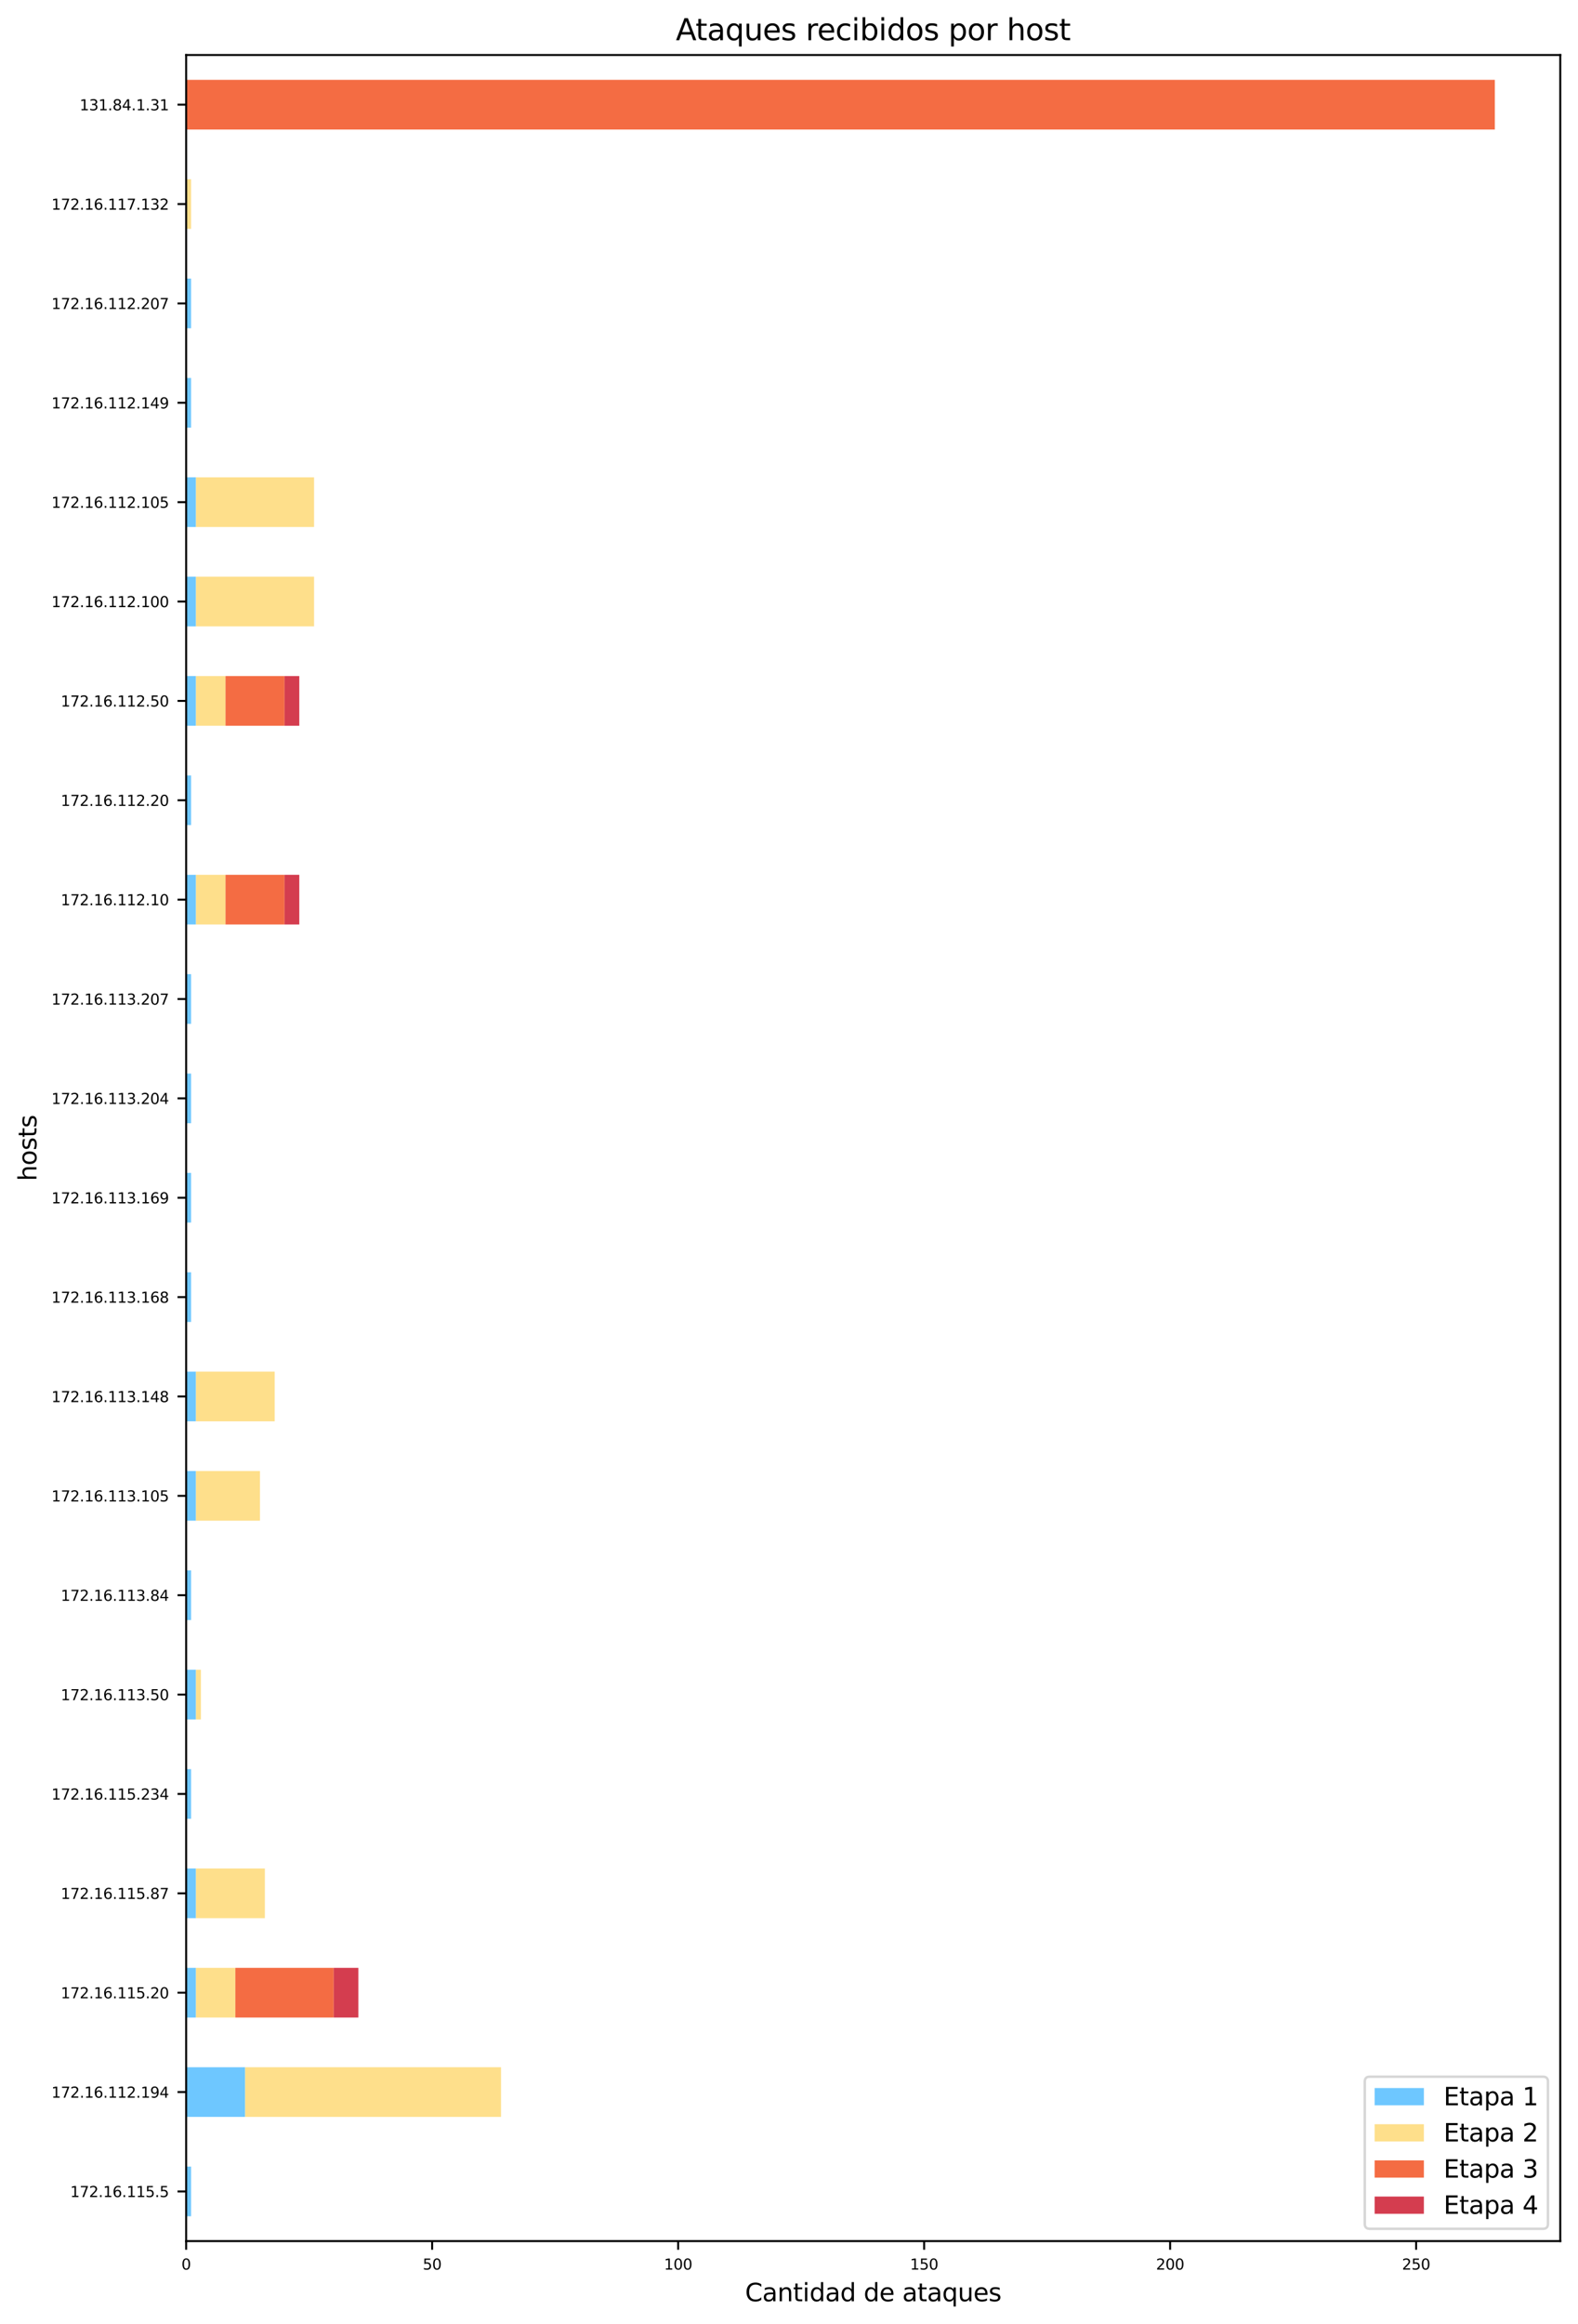 <?xml version="1.0" encoding="utf-8" standalone="no"?>
<!DOCTYPE svg PUBLIC "-//W3C//DTD SVG 1.1//EN"
  "http://www.w3.org/Graphics/SVG/1.1/DTD/svg11.dtd">
<svg height="943.043pt" version="1.1" viewBox="0 0 640.791 943.043" width="640.791pt" xmlns="http://www.w3.org/2000/svg" xmlns:xlink="http://www.w3.org/1999/xlink">
 <defs>
  <style type="text/css">*{stroke-linecap:butt;stroke-linejoin:round;}</style>
 </defs>
 <g id="figure_1">
  <g id="patch_1">
   <path d="M 0 943.043 
L 640.791 943.043 
L 640.791 0 
L 0 0 
z
" style="fill:#ffffff;"/>
  </g>
  <g id="axes_1">
   <g id="patch_2">
    <path d="M 75.591 909.358 
L 633.591 909.358 
L 633.591 22.318 
L 75.591 22.318 
z
" style="fill:#ffffff;"/>
   </g>
   <g id="patch_3">
    <path clip-path="url(#p98dd23718d)" d="M 75.591 899.278 
L 77.589 899.278 
L 77.589 879.118 
L 75.591 879.118 
z
" style="fill:#6ec7ff;"/>
   </g>
   <g id="patch_4">
    <path clip-path="url(#p98dd23718d)" d="M 75.591 858.958 
L 99.565 858.958 
L 99.565 838.798 
L 75.591 838.798 
z
" style="fill:#6ec7ff;"/>
   </g>
   <g id="patch_5">
    <path clip-path="url(#p98dd23718d)" d="M 75.591 818.638 
L 79.587 818.638 
L 79.587 798.478 
L 75.591 798.478 
z
" style="fill:#6ec7ff;"/>
   </g>
   <g id="patch_6">
    <path clip-path="url(#p98dd23718d)" d="M 75.591 778.318 
L 79.587 778.318 
L 79.587 758.158 
L 75.591 758.158 
z
" style="fill:#6ec7ff;"/>
   </g>
   <g id="patch_7">
    <path clip-path="url(#p98dd23718d)" d="M 75.591 737.998 
L 77.589 737.998 
L 77.589 717.838 
L 75.591 717.838 
z
" style="fill:#6ec7ff;"/>
   </g>
   <g id="patch_8">
    <path clip-path="url(#p98dd23718d)" d="M 75.591 697.678 
L 79.587 697.678 
L 79.587 677.518 
L 75.591 677.518 
z
" style="fill:#6ec7ff;"/>
   </g>
   <g id="patch_9">
    <path clip-path="url(#p98dd23718d)" d="M 75.591 657.358 
L 77.589 657.358 
L 77.589 637.198 
L 75.591 637.198 
z
" style="fill:#6ec7ff;"/>
   </g>
   <g id="patch_10">
    <path clip-path="url(#p98dd23718d)" d="M 75.591 617.038 
L 79.587 617.038 
L 79.587 596.878 
L 75.591 596.878 
z
" style="fill:#6ec7ff;"/>
   </g>
   <g id="patch_11">
    <path clip-path="url(#p98dd23718d)" d="M 75.591 576.718 
L 79.587 576.718 
L 79.587 556.558 
L 75.591 556.558 
z
" style="fill:#6ec7ff;"/>
   </g>
   <g id="patch_12">
    <path clip-path="url(#p98dd23718d)" d="M 75.591 536.398 
L 77.589 536.398 
L 77.589 516.238 
L 75.591 516.238 
z
" style="fill:#6ec7ff;"/>
   </g>
   <g id="patch_13">
    <path clip-path="url(#p98dd23718d)" d="M 75.591 496.078 
L 77.589 496.078 
L 77.589 475.918 
L 75.591 475.918 
z
" style="fill:#6ec7ff;"/>
   </g>
   <g id="patch_14">
    <path clip-path="url(#p98dd23718d)" d="M 75.591 455.758 
L 77.589 455.758 
L 77.589 435.598 
L 75.591 435.598 
z
" style="fill:#6ec7ff;"/>
   </g>
   <g id="patch_15">
    <path clip-path="url(#p98dd23718d)" d="M 75.591 415.438 
L 77.589 415.438 
L 77.589 395.278 
L 75.591 395.278 
z
" style="fill:#6ec7ff;"/>
   </g>
   <g id="patch_16">
    <path clip-path="url(#p98dd23718d)" d="M 75.591 375.118 
L 79.587 375.118 
L 79.587 354.958 
L 75.591 354.958 
z
" style="fill:#6ec7ff;"/>
   </g>
   <g id="patch_17">
    <path clip-path="url(#p98dd23718d)" d="M 75.591 334.798 
L 77.589 334.798 
L 77.589 314.638 
L 75.591 314.638 
z
" style="fill:#6ec7ff;"/>
   </g>
   <g id="patch_18">
    <path clip-path="url(#p98dd23718d)" d="M 75.591 294.478 
L 79.587 294.478 
L 79.587 274.318 
L 75.591 274.318 
z
" style="fill:#6ec7ff;"/>
   </g>
   <g id="patch_19">
    <path clip-path="url(#p98dd23718d)" d="M 75.591 254.158 
L 79.587 254.158 
L 79.587 233.998 
L 75.591 233.998 
z
" style="fill:#6ec7ff;"/>
   </g>
   <g id="patch_20">
    <path clip-path="url(#p98dd23718d)" d="M 75.591 213.838 
L 79.587 213.838 
L 79.587 193.678 
L 75.591 193.678 
z
" style="fill:#6ec7ff;"/>
   </g>
   <g id="patch_21">
    <path clip-path="url(#p98dd23718d)" d="M 75.591 173.518 
L 77.589 173.518 
L 77.589 153.358 
L 75.591 153.358 
z
" style="fill:#6ec7ff;"/>
   </g>
   <g id="patch_22">
    <path clip-path="url(#p98dd23718d)" d="M 75.591 133.198 
L 77.589 133.198 
L 77.589 113.038 
L 75.591 113.038 
z
" style="fill:#6ec7ff;"/>
   </g>
   <g id="patch_23">
    <path clip-path="url(#p98dd23718d)" d="M 75.591 92.878 
L 75.591 92.878 
L 75.591 72.718 
L 75.591 72.718 
z
" style="fill:#6ec7ff;"/>
   </g>
   <g id="patch_24">
    <path clip-path="url(#p98dd23718d)" d="M 75.591 52.558 
L 75.591 52.558 
L 75.591 32.398 
L 75.591 32.398 
z
" style="fill:#6ec7ff;"/>
   </g>
   <g id="patch_25">
    <path clip-path="url(#p98dd23718d)" d="M 75.591 899.278 
L 75.591 899.278 
L 75.591 879.118 
L 75.591 879.118 
z
" style="fill:#fedf8b;"/>
   </g>
   <g id="patch_26">
    <path clip-path="url(#p98dd23718d)" d="M 99.565 858.958 
L 203.454 858.958 
L 203.454 838.798 
L 99.565 838.798 
z
" style="fill:#fedf8b;"/>
   </g>
   <g id="patch_27">
    <path clip-path="url(#p98dd23718d)" d="M 79.587 818.638 
L 95.57 818.638 
L 95.57 798.478 
L 79.587 798.478 
z
" style="fill:#fedf8b;"/>
   </g>
   <g id="patch_28">
    <path clip-path="url(#p98dd23718d)" d="M 79.587 778.318 
L 107.557 778.318 
L 107.557 758.158 
L 79.587 758.158 
z
" style="fill:#fedf8b;"/>
   </g>
   <g id="patch_29">
    <path clip-path="url(#p98dd23718d)" d="M 75.591 737.998 
L 75.591 737.998 
L 75.591 717.838 
L 75.591 717.838 
z
" style="fill:#fedf8b;"/>
   </g>
   <g id="patch_30">
    <path clip-path="url(#p98dd23718d)" d="M 79.587 697.678 
L 81.585 697.678 
L 81.585 677.518 
L 79.587 677.518 
z
" style="fill:#fedf8b;"/>
   </g>
   <g id="patch_31">
    <path clip-path="url(#p98dd23718d)" d="M 75.591 657.358 
L 75.591 657.358 
L 75.591 637.198 
L 75.591 637.198 
z
" style="fill:#fedf8b;"/>
   </g>
   <g id="patch_32">
    <path clip-path="url(#p98dd23718d)" d="M 79.587 617.038 
L 105.559 617.038 
L 105.559 596.878 
L 79.587 596.878 
z
" style="fill:#fedf8b;"/>
   </g>
   <g id="patch_33">
    <path clip-path="url(#p98dd23718d)" d="M 79.587 576.718 
L 111.553 576.718 
L 111.553 556.558 
L 79.587 556.558 
z
" style="fill:#fedf8b;"/>
   </g>
   <g id="patch_34">
    <path clip-path="url(#p98dd23718d)" d="M 75.591 536.398 
L 75.591 536.398 
L 75.591 516.238 
L 75.591 516.238 
z
" style="fill:#fedf8b;"/>
   </g>
   <g id="patch_35">
    <path clip-path="url(#p98dd23718d)" d="M 75.591 496.078 
L 75.591 496.078 
L 75.591 475.918 
L 75.591 475.918 
z
" style="fill:#fedf8b;"/>
   </g>
   <g id="patch_36">
    <path clip-path="url(#p98dd23718d)" d="M 75.591 455.758 
L 75.591 455.758 
L 75.591 435.598 
L 75.591 435.598 
z
" style="fill:#fedf8b;"/>
   </g>
   <g id="patch_37">
    <path clip-path="url(#p98dd23718d)" d="M 75.591 415.438 
L 75.591 415.438 
L 75.591 395.278 
L 75.591 395.278 
z
" style="fill:#fedf8b;"/>
   </g>
   <g id="patch_38">
    <path clip-path="url(#p98dd23718d)" d="M 79.587 375.118 
L 91.574 375.118 
L 91.574 354.958 
L 79.587 354.958 
z
" style="fill:#fedf8b;"/>
   </g>
   <g id="patch_39">
    <path clip-path="url(#p98dd23718d)" d="M 75.591 334.798 
L 75.591 334.798 
L 75.591 314.638 
L 75.591 314.638 
z
" style="fill:#fedf8b;"/>
   </g>
   <g id="patch_40">
    <path clip-path="url(#p98dd23718d)" d="M 79.587 294.478 
L 91.574 294.478 
L 91.574 274.318 
L 79.587 274.318 
z
" style="fill:#fedf8b;"/>
   </g>
   <g id="patch_41">
    <path clip-path="url(#p98dd23718d)" d="M 79.587 254.158 
L 127.535 254.158 
L 127.535 233.998 
L 79.587 233.998 
z
" style="fill:#fedf8b;"/>
   </g>
   <g id="patch_42">
    <path clip-path="url(#p98dd23718d)" d="M 79.587 213.838 
L 127.535 213.838 
L 127.535 193.678 
L 79.587 193.678 
z
" style="fill:#fedf8b;"/>
   </g>
   <g id="patch_43">
    <path clip-path="url(#p98dd23718d)" d="M 75.591 173.518 
L 75.591 173.518 
L 75.591 153.358 
L 75.591 153.358 
z
" style="fill:#fedf8b;"/>
   </g>
   <g id="patch_44">
    <path clip-path="url(#p98dd23718d)" d="M 75.591 133.198 
L 75.591 133.198 
L 75.591 113.038 
L 75.591 113.038 
z
" style="fill:#fedf8b;"/>
   </g>
   <g id="patch_45">
    <path clip-path="url(#p98dd23718d)" d="M 75.591 92.878 
L 77.589 92.878 
L 77.589 72.718 
L 75.591 72.718 
z
" style="fill:#fedf8b;"/>
   </g>
   <g id="patch_46">
    <path clip-path="url(#p98dd23718d)" d="M 75.591 52.558 
L 75.591 52.558 
L 75.591 32.398 
L 75.591 32.398 
z
" style="fill:#fedf8b;"/>
   </g>
   <g id="patch_47">
    <path clip-path="url(#p98dd23718d)" d="M 75.591 899.278 
L 75.591 899.278 
L 75.591 879.118 
L 75.591 879.118 
z
" style="fill:#f46c43;"/>
   </g>
   <g id="patch_48">
    <path clip-path="url(#p98dd23718d)" d="M 75.591 858.958 
L 75.591 858.958 
L 75.591 838.798 
L 75.591 838.798 
z
" style="fill:#f46c43;"/>
   </g>
   <g id="patch_49">
    <path clip-path="url(#p98dd23718d)" d="M 95.57 818.638 
L 135.527 818.638 
L 135.527 798.478 
L 95.57 798.478 
z
" style="fill:#f46c43;"/>
   </g>
   <g id="patch_50">
    <path clip-path="url(#p98dd23718d)" d="M 75.591 778.318 
L 75.591 778.318 
L 75.591 758.158 
L 75.591 758.158 
z
" style="fill:#f46c43;"/>
   </g>
   <g id="patch_51">
    <path clip-path="url(#p98dd23718d)" d="M 75.591 737.998 
L 75.591 737.998 
L 75.591 717.838 
L 75.591 717.838 
z
" style="fill:#f46c43;"/>
   </g>
   <g id="patch_52">
    <path clip-path="url(#p98dd23718d)" d="M 75.591 697.678 
L 75.591 697.678 
L 75.591 677.518 
L 75.591 677.518 
z
" style="fill:#f46c43;"/>
   </g>
   <g id="patch_53">
    <path clip-path="url(#p98dd23718d)" d="M 75.591 657.358 
L 75.591 657.358 
L 75.591 637.198 
L 75.591 637.198 
z
" style="fill:#f46c43;"/>
   </g>
   <g id="patch_54">
    <path clip-path="url(#p98dd23718d)" d="M 75.591 617.038 
L 75.591 617.038 
L 75.591 596.878 
L 75.591 596.878 
z
" style="fill:#f46c43;"/>
   </g>
   <g id="patch_55">
    <path clip-path="url(#p98dd23718d)" d="M 75.591 576.718 
L 75.591 576.718 
L 75.591 556.558 
L 75.591 556.558 
z
" style="fill:#f46c43;"/>
   </g>
   <g id="patch_56">
    <path clip-path="url(#p98dd23718d)" d="M 75.591 536.398 
L 75.591 536.398 
L 75.591 516.238 
L 75.591 516.238 
z
" style="fill:#f46c43;"/>
   </g>
   <g id="patch_57">
    <path clip-path="url(#p98dd23718d)" d="M 75.591 496.078 
L 75.591 496.078 
L 75.591 475.918 
L 75.591 475.918 
z
" style="fill:#f46c43;"/>
   </g>
   <g id="patch_58">
    <path clip-path="url(#p98dd23718d)" d="M 75.591 455.758 
L 75.591 455.758 
L 75.591 435.598 
L 75.591 435.598 
z
" style="fill:#f46c43;"/>
   </g>
   <g id="patch_59">
    <path clip-path="url(#p98dd23718d)" d="M 75.591 415.438 
L 75.591 415.438 
L 75.591 395.278 
L 75.591 395.278 
z
" style="fill:#f46c43;"/>
   </g>
   <g id="patch_60">
    <path clip-path="url(#p98dd23718d)" d="M 91.574 375.118 
L 115.548 375.118 
L 115.548 354.958 
L 91.574 354.958 
z
" style="fill:#f46c43;"/>
   </g>
   <g id="patch_61">
    <path clip-path="url(#p98dd23718d)" d="M 75.591 334.798 
L 75.591 334.798 
L 75.591 314.638 
L 75.591 314.638 
z
" style="fill:#f46c43;"/>
   </g>
   <g id="patch_62">
    <path clip-path="url(#p98dd23718d)" d="M 91.574 294.478 
L 115.548 294.478 
L 115.548 274.318 
L 91.574 274.318 
z
" style="fill:#f46c43;"/>
   </g>
   <g id="patch_63">
    <path clip-path="url(#p98dd23718d)" d="M 75.591 254.158 
L 75.591 254.158 
L 75.591 233.998 
L 75.591 233.998 
z
" style="fill:#f46c43;"/>
   </g>
   <g id="patch_64">
    <path clip-path="url(#p98dd23718d)" d="M 75.591 213.838 
L 75.591 213.838 
L 75.591 193.678 
L 75.591 193.678 
z
" style="fill:#f46c43;"/>
   </g>
   <g id="patch_65">
    <path clip-path="url(#p98dd23718d)" d="M 75.591 173.518 
L 75.591 173.518 
L 75.591 153.358 
L 75.591 153.358 
z
" style="fill:#f46c43;"/>
   </g>
   <g id="patch_66">
    <path clip-path="url(#p98dd23718d)" d="M 75.591 133.198 
L 75.591 133.198 
L 75.591 113.038 
L 75.591 113.038 
z
" style="fill:#f46c43;"/>
   </g>
   <g id="patch_67">
    <path clip-path="url(#p98dd23718d)" d="M 75.591 92.878 
L 75.591 92.878 
L 75.591 72.718 
L 75.591 72.718 
z
" style="fill:#f46c43;"/>
   </g>
   <g id="patch_68">
    <path clip-path="url(#p98dd23718d)" d="M 75.591 52.558 
L 607.02 52.558 
L 607.02 32.398 
L 75.591 32.398 
z
" style="fill:#f46c43;"/>
   </g>
   <g id="patch_69">
    <path clip-path="url(#p98dd23718d)" d="M 75.591 899.278 
L 75.591 899.278 
L 75.591 879.118 
L 75.591 879.118 
z
" style="fill:#d43d4f;"/>
   </g>
   <g id="patch_70">
    <path clip-path="url(#p98dd23718d)" d="M 75.591 858.958 
L 75.591 858.958 
L 75.591 838.798 
L 75.591 838.798 
z
" style="fill:#d43d4f;"/>
   </g>
   <g id="patch_71">
    <path clip-path="url(#p98dd23718d)" d="M 135.527 818.638 
L 145.516 818.638 
L 145.516 798.478 
L 135.527 798.478 
z
" style="fill:#d43d4f;"/>
   </g>
   <g id="patch_72">
    <path clip-path="url(#p98dd23718d)" d="M 75.591 778.318 
L 75.591 778.318 
L 75.591 758.158 
L 75.591 758.158 
z
" style="fill:#d43d4f;"/>
   </g>
   <g id="patch_73">
    <path clip-path="url(#p98dd23718d)" d="M 75.591 737.998 
L 75.591 737.998 
L 75.591 717.838 
L 75.591 717.838 
z
" style="fill:#d43d4f;"/>
   </g>
   <g id="patch_74">
    <path clip-path="url(#p98dd23718d)" d="M 75.591 697.678 
L 75.591 697.678 
L 75.591 677.518 
L 75.591 677.518 
z
" style="fill:#d43d4f;"/>
   </g>
   <g id="patch_75">
    <path clip-path="url(#p98dd23718d)" d="M 75.591 657.358 
L 75.591 657.358 
L 75.591 637.198 
L 75.591 637.198 
z
" style="fill:#d43d4f;"/>
   </g>
   <g id="patch_76">
    <path clip-path="url(#p98dd23718d)" d="M 75.591 617.038 
L 75.591 617.038 
L 75.591 596.878 
L 75.591 596.878 
z
" style="fill:#d43d4f;"/>
   </g>
   <g id="patch_77">
    <path clip-path="url(#p98dd23718d)" d="M 75.591 576.718 
L 75.591 576.718 
L 75.591 556.558 
L 75.591 556.558 
z
" style="fill:#d43d4f;"/>
   </g>
   <g id="patch_78">
    <path clip-path="url(#p98dd23718d)" d="M 75.591 536.398 
L 75.591 536.398 
L 75.591 516.238 
L 75.591 516.238 
z
" style="fill:#d43d4f;"/>
   </g>
   <g id="patch_79">
    <path clip-path="url(#p98dd23718d)" d="M 75.591 496.078 
L 75.591 496.078 
L 75.591 475.918 
L 75.591 475.918 
z
" style="fill:#d43d4f;"/>
   </g>
   <g id="patch_80">
    <path clip-path="url(#p98dd23718d)" d="M 75.591 455.758 
L 75.591 455.758 
L 75.591 435.598 
L 75.591 435.598 
z
" style="fill:#d43d4f;"/>
   </g>
   <g id="patch_81">
    <path clip-path="url(#p98dd23718d)" d="M 75.591 415.438 
L 75.591 415.438 
L 75.591 395.278 
L 75.591 395.278 
z
" style="fill:#d43d4f;"/>
   </g>
   <g id="patch_82">
    <path clip-path="url(#p98dd23718d)" d="M 115.548 375.118 
L 121.542 375.118 
L 121.542 354.958 
L 115.548 354.958 
z
" style="fill:#d43d4f;"/>
   </g>
   <g id="patch_83">
    <path clip-path="url(#p98dd23718d)" d="M 75.591 334.798 
L 75.591 334.798 
L 75.591 314.638 
L 75.591 314.638 
z
" style="fill:#d43d4f;"/>
   </g>
   <g id="patch_84">
    <path clip-path="url(#p98dd23718d)" d="M 115.548 294.478 
L 121.542 294.478 
L 121.542 274.318 
L 115.548 274.318 
z
" style="fill:#d43d4f;"/>
   </g>
   <g id="patch_85">
    <path clip-path="url(#p98dd23718d)" d="M 75.591 254.158 
L 75.591 254.158 
L 75.591 233.998 
L 75.591 233.998 
z
" style="fill:#d43d4f;"/>
   </g>
   <g id="patch_86">
    <path clip-path="url(#p98dd23718d)" d="M 75.591 213.838 
L 75.591 213.838 
L 75.591 193.678 
L 75.591 193.678 
z
" style="fill:#d43d4f;"/>
   </g>
   <g id="patch_87">
    <path clip-path="url(#p98dd23718d)" d="M 75.591 173.518 
L 75.591 173.518 
L 75.591 153.358 
L 75.591 153.358 
z
" style="fill:#d43d4f;"/>
   </g>
   <g id="patch_88">
    <path clip-path="url(#p98dd23718d)" d="M 75.591 133.198 
L 75.591 133.198 
L 75.591 113.038 
L 75.591 113.038 
z
" style="fill:#d43d4f;"/>
   </g>
   <g id="patch_89">
    <path clip-path="url(#p98dd23718d)" d="M 75.591 92.878 
L 75.591 92.878 
L 75.591 72.718 
L 75.591 72.718 
z
" style="fill:#d43d4f;"/>
   </g>
   <g id="patch_90">
    <path clip-path="url(#p98dd23718d)" d="M 75.591 52.558 
L 75.591 52.558 
L 75.591 32.398 
L 75.591 32.398 
z
" style="fill:#d43d4f;"/>
   </g>
   <g id="matplotlib.axis_1">
    <g id="xtick_1">
     <g id="line2d_1">
      <defs>
       <path d="M 0 0 
L 0 3.5 
" id="me6daceefcb" style="stroke:#000000;stroke-width:0.8;"/>
      </defs>
      <g>
       <use style="stroke:#000000;stroke-width:0.8;" x="75.591" xlink:href="#me6daceefcb" y="909.358"/>
      </g>
     </g>
     <g id="text_1">
      <!-- 0 -->
      <g transform="translate(73.683 920.917)scale(0.06 -0.06)">
       <defs>
        <path d="M 2034 4250 
Q 1547 4250 1301 3770 
Q 1056 3291 1056 2328 
Q 1056 1369 1301 889 
Q 1547 409 2034 409 
Q 2525 409 2770 889 
Q 3016 1369 3016 2328 
Q 3016 3291 2770 3770 
Q 2525 4250 2034 4250 
z
M 2034 4750 
Q 2819 4750 3233 4129 
Q 3647 3509 3647 2328 
Q 3647 1150 3233 529 
Q 2819 -91 2034 -91 
Q 1250 -91 836 529 
Q 422 1150 422 2328 
Q 422 3509 836 4129 
Q 1250 4750 2034 4750 
z
" id="DejaVuSans-30" transform="scale(0.016)"/>
       </defs>
       <use xlink:href="#DejaVuSans-30"/>
      </g>
     </g>
    </g>
    <g id="xtick_2">
     <g id="line2d_2">
      <g>
       <use style="stroke:#000000;stroke-width:0.8;" x="175.484" xlink:href="#me6daceefcb" y="909.358"/>
      </g>
     </g>
     <g id="text_2">
      <!-- 50 -->
      <g transform="translate(171.666 920.917)scale(0.06 -0.06)">
       <defs>
        <path d="M 691 4666 
L 3169 4666 
L 3169 4134 
L 1269 4134 
L 1269 2991 
Q 1406 3038 1543 3061 
Q 1681 3084 1819 3084 
Q 2600 3084 3056 2656 
Q 3513 2228 3513 1497 
Q 3513 744 3044 326 
Q 2575 -91 1722 -91 
Q 1428 -91 1123 -41 
Q 819 9 494 109 
L 494 744 
Q 775 591 1075 516 
Q 1375 441 1709 441 
Q 2250 441 2565 725 
Q 2881 1009 2881 1497 
Q 2881 1984 2565 2268 
Q 2250 2553 1709 2553 
Q 1456 2553 1204 2497 
Q 953 2441 691 2322 
L 691 4666 
z
" id="DejaVuSans-35" transform="scale(0.016)"/>
       </defs>
       <use xlink:href="#DejaVuSans-35"/>
       <use x="63.623" xlink:href="#DejaVuSans-30"/>
      </g>
     </g>
    </g>
    <g id="xtick_3">
     <g id="line2d_3">
      <g>
       <use style="stroke:#000000;stroke-width:0.8;" x="275.376" xlink:href="#me6daceefcb" y="909.358"/>
      </g>
     </g>
     <g id="text_3">
      <!-- 100 -->
      <g transform="translate(269.65 920.917)scale(0.06 -0.06)">
       <defs>
        <path d="M 794 531 
L 1825 531 
L 1825 4091 
L 703 3866 
L 703 4441 
L 1819 4666 
L 2450 4666 
L 2450 531 
L 3481 531 
L 3481 0 
L 794 0 
L 794 531 
z
" id="DejaVuSans-31" transform="scale(0.016)"/>
       </defs>
       <use xlink:href="#DejaVuSans-31"/>
       <use x="63.623" xlink:href="#DejaVuSans-30"/>
       <use x="127.246" xlink:href="#DejaVuSans-30"/>
      </g>
     </g>
    </g>
    <g id="xtick_4">
     <g id="line2d_4">
      <g>
       <use style="stroke:#000000;stroke-width:0.8;" x="375.269" xlink:href="#me6daceefcb" y="909.358"/>
      </g>
     </g>
     <g id="text_4">
      <!-- 150 -->
      <g transform="translate(369.543 920.917)scale(0.06 -0.06)">
       <use xlink:href="#DejaVuSans-31"/>
       <use x="63.623" xlink:href="#DejaVuSans-35"/>
       <use x="127.246" xlink:href="#DejaVuSans-30"/>
      </g>
     </g>
    </g>
    <g id="xtick_5">
     <g id="line2d_5">
      <g>
       <use style="stroke:#000000;stroke-width:0.8;" x="475.162" xlink:href="#me6daceefcb" y="909.358"/>
      </g>
     </g>
     <g id="text_5">
      <!-- 200 -->
      <g transform="translate(469.435 920.917)scale(0.06 -0.06)">
       <defs>
        <path d="M 1228 531 
L 3431 531 
L 3431 0 
L 469 0 
L 469 531 
Q 828 903 1448 1529 
Q 2069 2156 2228 2338 
Q 2531 2678 2651 2914 
Q 2772 3150 2772 3378 
Q 2772 3750 2511 3984 
Q 2250 4219 1831 4219 
Q 1534 4219 1204 4116 
Q 875 4013 500 3803 
L 500 4441 
Q 881 4594 1212 4672 
Q 1544 4750 1819 4750 
Q 2544 4750 2975 4387 
Q 3406 4025 3406 3419 
Q 3406 3131 3298 2873 
Q 3191 2616 2906 2266 
Q 2828 2175 2409 1742 
Q 1991 1309 1228 531 
z
" id="DejaVuSans-32" transform="scale(0.016)"/>
       </defs>
       <use xlink:href="#DejaVuSans-32"/>
       <use x="63.623" xlink:href="#DejaVuSans-30"/>
       <use x="127.246" xlink:href="#DejaVuSans-30"/>
      </g>
     </g>
    </g>
    <g id="xtick_6">
     <g id="line2d_6">
      <g>
       <use style="stroke:#000000;stroke-width:0.8;" x="575.054" xlink:href="#me6daceefcb" y="909.358"/>
      </g>
     </g>
     <g id="text_6">
      <!-- 250 -->
      <g transform="translate(569.328 920.917)scale(0.06 -0.06)">
       <use xlink:href="#DejaVuSans-32"/>
       <use x="63.623" xlink:href="#DejaVuSans-35"/>
       <use x="127.246" xlink:href="#DejaVuSans-30"/>
      </g>
     </g>
    </g>
    <g id="text_7">
     <!-- Cantidad de ataques -->
     <g transform="translate(302.564 933.763)scale(0.1 -0.1)">
      <defs>
       <path d="M 4122 4306 
L 4122 3641 
Q 3803 3938 3442 4084 
Q 3081 4231 2675 4231 
Q 1875 4231 1450 3742 
Q 1025 3253 1025 2328 
Q 1025 1406 1450 917 
Q 1875 428 2675 428 
Q 3081 428 3442 575 
Q 3803 722 4122 1019 
L 4122 359 
Q 3791 134 3420 21 
Q 3050 -91 2638 -91 
Q 1578 -91 968 557 
Q 359 1206 359 2328 
Q 359 3453 968 4101 
Q 1578 4750 2638 4750 
Q 3056 4750 3426 4639 
Q 3797 4528 4122 4306 
z
" id="DejaVuSans-43" transform="scale(0.016)"/>
       <path d="M 2194 1759 
Q 1497 1759 1228 1600 
Q 959 1441 959 1056 
Q 959 750 1161 570 
Q 1363 391 1709 391 
Q 2188 391 2477 730 
Q 2766 1069 2766 1631 
L 2766 1759 
L 2194 1759 
z
M 3341 1997 
L 3341 0 
L 2766 0 
L 2766 531 
Q 2569 213 2275 61 
Q 1981 -91 1556 -91 
Q 1019 -91 701 211 
Q 384 513 384 1019 
Q 384 1609 779 1909 
Q 1175 2209 1959 2209 
L 2766 2209 
L 2766 2266 
Q 2766 2663 2505 2880 
Q 2244 3097 1772 3097 
Q 1472 3097 1187 3025 
Q 903 2953 641 2809 
L 641 3341 
Q 956 3463 1253 3523 
Q 1550 3584 1831 3584 
Q 2591 3584 2966 3190 
Q 3341 2797 3341 1997 
z
" id="DejaVuSans-61" transform="scale(0.016)"/>
       <path d="M 3513 2113 
L 3513 0 
L 2938 0 
L 2938 2094 
Q 2938 2591 2744 2837 
Q 2550 3084 2163 3084 
Q 1697 3084 1428 2787 
Q 1159 2491 1159 1978 
L 1159 0 
L 581 0 
L 581 3500 
L 1159 3500 
L 1159 2956 
Q 1366 3272 1645 3428 
Q 1925 3584 2291 3584 
Q 2894 3584 3203 3211 
Q 3513 2838 3513 2113 
z
" id="DejaVuSans-6e" transform="scale(0.016)"/>
       <path d="M 1172 4494 
L 1172 3500 
L 2356 3500 
L 2356 3053 
L 1172 3053 
L 1172 1153 
Q 1172 725 1289 603 
Q 1406 481 1766 481 
L 2356 481 
L 2356 0 
L 1766 0 
Q 1100 0 847 248 
Q 594 497 594 1153 
L 594 3053 
L 172 3053 
L 172 3500 
L 594 3500 
L 594 4494 
L 1172 4494 
z
" id="DejaVuSans-74" transform="scale(0.016)"/>
       <path d="M 603 3500 
L 1178 3500 
L 1178 0 
L 603 0 
L 603 3500 
z
M 603 4863 
L 1178 4863 
L 1178 4134 
L 603 4134 
L 603 4863 
z
" id="DejaVuSans-69" transform="scale(0.016)"/>
       <path d="M 2906 2969 
L 2906 4863 
L 3481 4863 
L 3481 0 
L 2906 0 
L 2906 525 
Q 2725 213 2448 61 
Q 2172 -91 1784 -91 
Q 1150 -91 751 415 
Q 353 922 353 1747 
Q 353 2572 751 3078 
Q 1150 3584 1784 3584 
Q 2172 3584 2448 3432 
Q 2725 3281 2906 2969 
z
M 947 1747 
Q 947 1113 1208 752 
Q 1469 391 1925 391 
Q 2381 391 2643 752 
Q 2906 1113 2906 1747 
Q 2906 2381 2643 2742 
Q 2381 3103 1925 3103 
Q 1469 3103 1208 2742 
Q 947 2381 947 1747 
z
" id="DejaVuSans-64" transform="scale(0.016)"/>
       <path id="DejaVuSans-20" transform="scale(0.016)"/>
       <path d="M 3597 1894 
L 3597 1613 
L 953 1613 
Q 991 1019 1311 708 
Q 1631 397 2203 397 
Q 2534 397 2845 478 
Q 3156 559 3463 722 
L 3463 178 
Q 3153 47 2828 -22 
Q 2503 -91 2169 -91 
Q 1331 -91 842 396 
Q 353 884 353 1716 
Q 353 2575 817 3079 
Q 1281 3584 2069 3584 
Q 2775 3584 3186 3129 
Q 3597 2675 3597 1894 
z
M 3022 2063 
Q 3016 2534 2758 2815 
Q 2500 3097 2075 3097 
Q 1594 3097 1305 2825 
Q 1016 2553 972 2059 
L 3022 2063 
z
" id="DejaVuSans-65" transform="scale(0.016)"/>
       <path d="M 947 1747 
Q 947 1113 1208 752 
Q 1469 391 1925 391 
Q 2381 391 2643 752 
Q 2906 1113 2906 1747 
Q 2906 2381 2643 2742 
Q 2381 3103 1925 3103 
Q 1469 3103 1208 2742 
Q 947 2381 947 1747 
z
M 2906 525 
Q 2725 213 2448 61 
Q 2172 -91 1784 -91 
Q 1150 -91 751 415 
Q 353 922 353 1747 
Q 353 2572 751 3078 
Q 1150 3584 1784 3584 
Q 2172 3584 2448 3432 
Q 2725 3281 2906 2969 
L 2906 3500 
L 3481 3500 
L 3481 -1331 
L 2906 -1331 
L 2906 525 
z
" id="DejaVuSans-71" transform="scale(0.016)"/>
       <path d="M 544 1381 
L 544 3500 
L 1119 3500 
L 1119 1403 
Q 1119 906 1312 657 
Q 1506 409 1894 409 
Q 2359 409 2629 706 
Q 2900 1003 2900 1516 
L 2900 3500 
L 3475 3500 
L 3475 0 
L 2900 0 
L 2900 538 
Q 2691 219 2414 64 
Q 2138 -91 1772 -91 
Q 1169 -91 856 284 
Q 544 659 544 1381 
z
M 1991 3584 
L 1991 3584 
z
" id="DejaVuSans-75" transform="scale(0.016)"/>
       <path d="M 2834 3397 
L 2834 2853 
Q 2591 2978 2328 3040 
Q 2066 3103 1784 3103 
Q 1356 3103 1142 2972 
Q 928 2841 928 2578 
Q 928 2378 1081 2264 
Q 1234 2150 1697 2047 
L 1894 2003 
Q 2506 1872 2764 1633 
Q 3022 1394 3022 966 
Q 3022 478 2636 193 
Q 2250 -91 1575 -91 
Q 1294 -91 989 -36 
Q 684 19 347 128 
L 347 722 
Q 666 556 975 473 
Q 1284 391 1588 391 
Q 1994 391 2212 530 
Q 2431 669 2431 922 
Q 2431 1156 2273 1281 
Q 2116 1406 1581 1522 
L 1381 1569 
Q 847 1681 609 1914 
Q 372 2147 372 2553 
Q 372 3047 722 3315 
Q 1072 3584 1716 3584 
Q 2034 3584 2315 3537 
Q 2597 3491 2834 3397 
z
" id="DejaVuSans-73" transform="scale(0.016)"/>
      </defs>
      <use xlink:href="#DejaVuSans-43"/>
      <use x="69.824" xlink:href="#DejaVuSans-61"/>
      <use x="131.104" xlink:href="#DejaVuSans-6e"/>
      <use x="194.482" xlink:href="#DejaVuSans-74"/>
      <use x="233.691" xlink:href="#DejaVuSans-69"/>
      <use x="261.475" xlink:href="#DejaVuSans-64"/>
      <use x="324.951" xlink:href="#DejaVuSans-61"/>
      <use x="386.23" xlink:href="#DejaVuSans-64"/>
      <use x="449.707" xlink:href="#DejaVuSans-20"/>
      <use x="481.494" xlink:href="#DejaVuSans-64"/>
      <use x="544.971" xlink:href="#DejaVuSans-65"/>
      <use x="606.494" xlink:href="#DejaVuSans-20"/>
      <use x="638.281" xlink:href="#DejaVuSans-61"/>
      <use x="699.561" xlink:href="#DejaVuSans-74"/>
      <use x="738.77" xlink:href="#DejaVuSans-61"/>
      <use x="800.049" xlink:href="#DejaVuSans-71"/>
      <use x="863.525" xlink:href="#DejaVuSans-75"/>
      <use x="926.904" xlink:href="#DejaVuSans-65"/>
      <use x="988.428" xlink:href="#DejaVuSans-73"/>
     </g>
    </g>
   </g>
   <g id="matplotlib.axis_2">
    <g id="ytick_1">
     <g id="line2d_7">
      <defs>
       <path d="M 0 0 
L -3.5 0 
" id="ma0647dc95c" style="stroke:#000000;stroke-width:0.8;"/>
      </defs>
      <g>
       <use style="stroke:#000000;stroke-width:0.8;" x="75.591" xlink:href="#ma0647dc95c" y="889.198"/>
      </g>
     </g>
     <g id="text_8">
      <!-- 172.16.115.5 -->
      <g transform="translate(28.513 891.478)scale(0.06 -0.06)">
       <defs>
        <path d="M 525 4666 
L 3525 4666 
L 3525 4397 
L 1831 0 
L 1172 0 
L 2766 4134 
L 525 4134 
L 525 4666 
z
" id="DejaVuSans-37" transform="scale(0.016)"/>
        <path d="M 684 794 
L 1344 794 
L 1344 0 
L 684 0 
L 684 794 
z
" id="DejaVuSans-2e" transform="scale(0.016)"/>
        <path d="M 2113 2584 
Q 1688 2584 1439 2293 
Q 1191 2003 1191 1497 
Q 1191 994 1439 701 
Q 1688 409 2113 409 
Q 2538 409 2786 701 
Q 3034 994 3034 1497 
Q 3034 2003 2786 2293 
Q 2538 2584 2113 2584 
z
M 3366 4563 
L 3366 3988 
Q 3128 4100 2886 4159 
Q 2644 4219 2406 4219 
Q 1781 4219 1451 3797 
Q 1122 3375 1075 2522 
Q 1259 2794 1537 2939 
Q 1816 3084 2150 3084 
Q 2853 3084 3261 2657 
Q 3669 2231 3669 1497 
Q 3669 778 3244 343 
Q 2819 -91 2113 -91 
Q 1303 -91 875 529 
Q 447 1150 447 2328 
Q 447 3434 972 4092 
Q 1497 4750 2381 4750 
Q 2619 4750 2861 4703 
Q 3103 4656 3366 4563 
z
" id="DejaVuSans-36" transform="scale(0.016)"/>
       </defs>
       <use xlink:href="#DejaVuSans-31"/>
       <use x="63.623" xlink:href="#DejaVuSans-37"/>
       <use x="127.246" xlink:href="#DejaVuSans-32"/>
       <use x="190.869" xlink:href="#DejaVuSans-2e"/>
       <use x="222.656" xlink:href="#DejaVuSans-31"/>
       <use x="286.279" xlink:href="#DejaVuSans-36"/>
       <use x="349.902" xlink:href="#DejaVuSans-2e"/>
       <use x="381.689" xlink:href="#DejaVuSans-31"/>
       <use x="445.312" xlink:href="#DejaVuSans-31"/>
       <use x="508.936" xlink:href="#DejaVuSans-35"/>
       <use x="572.559" xlink:href="#DejaVuSans-2e"/>
       <use x="604.346" xlink:href="#DejaVuSans-35"/>
      </g>
     </g>
    </g>
    <g id="ytick_2">
     <g id="line2d_8">
      <g>
       <use style="stroke:#000000;stroke-width:0.8;" x="75.591" xlink:href="#ma0647dc95c" y="848.878"/>
      </g>
     </g>
     <g id="text_9">
      <!-- 172.16.112.194 -->
      <g transform="translate(20.878 851.158)scale(0.06 -0.06)">
       <defs>
        <path d="M 703 97 
L 703 672 
Q 941 559 1184 500 
Q 1428 441 1663 441 
Q 2288 441 2617 861 
Q 2947 1281 2994 2138 
Q 2813 1869 2534 1725 
Q 2256 1581 1919 1581 
Q 1219 1581 811 2004 
Q 403 2428 403 3163 
Q 403 3881 828 4315 
Q 1253 4750 1959 4750 
Q 2769 4750 3195 4129 
Q 3622 3509 3622 2328 
Q 3622 1225 3098 567 
Q 2575 -91 1691 -91 
Q 1453 -91 1209 -44 
Q 966 3 703 97 
z
M 1959 2075 
Q 2384 2075 2632 2365 
Q 2881 2656 2881 3163 
Q 2881 3666 2632 3958 
Q 2384 4250 1959 4250 
Q 1534 4250 1286 3958 
Q 1038 3666 1038 3163 
Q 1038 2656 1286 2365 
Q 1534 2075 1959 2075 
z
" id="DejaVuSans-39" transform="scale(0.016)"/>
        <path d="M 2419 4116 
L 825 1625 
L 2419 1625 
L 2419 4116 
z
M 2253 4666 
L 3047 4666 
L 3047 1625 
L 3713 1625 
L 3713 1100 
L 3047 1100 
L 3047 0 
L 2419 0 
L 2419 1100 
L 313 1100 
L 313 1709 
L 2253 4666 
z
" id="DejaVuSans-34" transform="scale(0.016)"/>
       </defs>
       <use xlink:href="#DejaVuSans-31"/>
       <use x="63.623" xlink:href="#DejaVuSans-37"/>
       <use x="127.246" xlink:href="#DejaVuSans-32"/>
       <use x="190.869" xlink:href="#DejaVuSans-2e"/>
       <use x="222.656" xlink:href="#DejaVuSans-31"/>
       <use x="286.279" xlink:href="#DejaVuSans-36"/>
       <use x="349.902" xlink:href="#DejaVuSans-2e"/>
       <use x="381.689" xlink:href="#DejaVuSans-31"/>
       <use x="445.312" xlink:href="#DejaVuSans-31"/>
       <use x="508.936" xlink:href="#DejaVuSans-32"/>
       <use x="572.559" xlink:href="#DejaVuSans-2e"/>
       <use x="604.346" xlink:href="#DejaVuSans-31"/>
       <use x="667.969" xlink:href="#DejaVuSans-39"/>
       <use x="731.592" xlink:href="#DejaVuSans-34"/>
      </g>
     </g>
    </g>
    <g id="ytick_3">
     <g id="line2d_9">
      <g>
       <use style="stroke:#000000;stroke-width:0.8;" x="75.591" xlink:href="#ma0647dc95c" y="808.558"/>
      </g>
     </g>
     <g id="text_10">
      <!-- 172.16.115.20 -->
      <g transform="translate(24.696 810.838)scale(0.06 -0.06)">
       <use xlink:href="#DejaVuSans-31"/>
       <use x="63.623" xlink:href="#DejaVuSans-37"/>
       <use x="127.246" xlink:href="#DejaVuSans-32"/>
       <use x="190.869" xlink:href="#DejaVuSans-2e"/>
       <use x="222.656" xlink:href="#DejaVuSans-31"/>
       <use x="286.279" xlink:href="#DejaVuSans-36"/>
       <use x="349.902" xlink:href="#DejaVuSans-2e"/>
       <use x="381.689" xlink:href="#DejaVuSans-31"/>
       <use x="445.312" xlink:href="#DejaVuSans-31"/>
       <use x="508.936" xlink:href="#DejaVuSans-35"/>
       <use x="572.559" xlink:href="#DejaVuSans-2e"/>
       <use x="604.346" xlink:href="#DejaVuSans-32"/>
       <use x="667.969" xlink:href="#DejaVuSans-30"/>
      </g>
     </g>
    </g>
    <g id="ytick_4">
     <g id="line2d_10">
      <g>
       <use style="stroke:#000000;stroke-width:0.8;" x="75.591" xlink:href="#ma0647dc95c" y="768.238"/>
      </g>
     </g>
     <g id="text_11">
      <!-- 172.16.115.87 -->
      <g transform="translate(24.696 770.518)scale(0.06 -0.06)">
       <defs>
        <path d="M 2034 2216 
Q 1584 2216 1326 1975 
Q 1069 1734 1069 1313 
Q 1069 891 1326 650 
Q 1584 409 2034 409 
Q 2484 409 2743 651 
Q 3003 894 3003 1313 
Q 3003 1734 2745 1975 
Q 2488 2216 2034 2216 
z
M 1403 2484 
Q 997 2584 770 2862 
Q 544 3141 544 3541 
Q 544 4100 942 4425 
Q 1341 4750 2034 4750 
Q 2731 4750 3128 4425 
Q 3525 4100 3525 3541 
Q 3525 3141 3298 2862 
Q 3072 2584 2669 2484 
Q 3125 2378 3379 2068 
Q 3634 1759 3634 1313 
Q 3634 634 3220 271 
Q 2806 -91 2034 -91 
Q 1263 -91 848 271 
Q 434 634 434 1313 
Q 434 1759 690 2068 
Q 947 2378 1403 2484 
z
M 1172 3481 
Q 1172 3119 1398 2916 
Q 1625 2713 2034 2713 
Q 2441 2713 2670 2916 
Q 2900 3119 2900 3481 
Q 2900 3844 2670 4047 
Q 2441 4250 2034 4250 
Q 1625 4250 1398 4047 
Q 1172 3844 1172 3481 
z
" id="DejaVuSans-38" transform="scale(0.016)"/>
       </defs>
       <use xlink:href="#DejaVuSans-31"/>
       <use x="63.623" xlink:href="#DejaVuSans-37"/>
       <use x="127.246" xlink:href="#DejaVuSans-32"/>
       <use x="190.869" xlink:href="#DejaVuSans-2e"/>
       <use x="222.656" xlink:href="#DejaVuSans-31"/>
       <use x="286.279" xlink:href="#DejaVuSans-36"/>
       <use x="349.902" xlink:href="#DejaVuSans-2e"/>
       <use x="381.689" xlink:href="#DejaVuSans-31"/>
       <use x="445.312" xlink:href="#DejaVuSans-31"/>
       <use x="508.936" xlink:href="#DejaVuSans-35"/>
       <use x="572.559" xlink:href="#DejaVuSans-2e"/>
       <use x="604.346" xlink:href="#DejaVuSans-38"/>
       <use x="667.969" xlink:href="#DejaVuSans-37"/>
      </g>
     </g>
    </g>
    <g id="ytick_5">
     <g id="line2d_11">
      <g>
       <use style="stroke:#000000;stroke-width:0.8;" x="75.591" xlink:href="#ma0647dc95c" y="727.918"/>
      </g>
     </g>
     <g id="text_12">
      <!-- 172.16.115.234 -->
      <g transform="translate(20.878 730.198)scale(0.06 -0.06)">
       <defs>
        <path d="M 2597 2516 
Q 3050 2419 3304 2112 
Q 3559 1806 3559 1356 
Q 3559 666 3084 287 
Q 2609 -91 1734 -91 
Q 1441 -91 1130 -33 
Q 819 25 488 141 
L 488 750 
Q 750 597 1062 519 
Q 1375 441 1716 441 
Q 2309 441 2620 675 
Q 2931 909 2931 1356 
Q 2931 1769 2642 2001 
Q 2353 2234 1838 2234 
L 1294 2234 
L 1294 2753 
L 1863 2753 
Q 2328 2753 2575 2939 
Q 2822 3125 2822 3475 
Q 2822 3834 2567 4026 
Q 2313 4219 1838 4219 
Q 1578 4219 1281 4162 
Q 984 4106 628 3988 
L 628 4550 
Q 988 4650 1302 4700 
Q 1616 4750 1894 4750 
Q 2613 4750 3031 4423 
Q 3450 4097 3450 3541 
Q 3450 3153 3228 2886 
Q 3006 2619 2597 2516 
z
" id="DejaVuSans-33" transform="scale(0.016)"/>
       </defs>
       <use xlink:href="#DejaVuSans-31"/>
       <use x="63.623" xlink:href="#DejaVuSans-37"/>
       <use x="127.246" xlink:href="#DejaVuSans-32"/>
       <use x="190.869" xlink:href="#DejaVuSans-2e"/>
       <use x="222.656" xlink:href="#DejaVuSans-31"/>
       <use x="286.279" xlink:href="#DejaVuSans-36"/>
       <use x="349.902" xlink:href="#DejaVuSans-2e"/>
       <use x="381.689" xlink:href="#DejaVuSans-31"/>
       <use x="445.312" xlink:href="#DejaVuSans-31"/>
       <use x="508.936" xlink:href="#DejaVuSans-35"/>
       <use x="572.559" xlink:href="#DejaVuSans-2e"/>
       <use x="604.346" xlink:href="#DejaVuSans-32"/>
       <use x="667.969" xlink:href="#DejaVuSans-33"/>
       <use x="731.592" xlink:href="#DejaVuSans-34"/>
      </g>
     </g>
    </g>
    <g id="ytick_6">
     <g id="line2d_12">
      <g>
       <use style="stroke:#000000;stroke-width:0.8;" x="75.591" xlink:href="#ma0647dc95c" y="687.598"/>
      </g>
     </g>
     <g id="text_13">
      <!-- 172.16.113.50 -->
      <g transform="translate(24.696 689.878)scale(0.06 -0.06)">
       <use xlink:href="#DejaVuSans-31"/>
       <use x="63.623" xlink:href="#DejaVuSans-37"/>
       <use x="127.246" xlink:href="#DejaVuSans-32"/>
       <use x="190.869" xlink:href="#DejaVuSans-2e"/>
       <use x="222.656" xlink:href="#DejaVuSans-31"/>
       <use x="286.279" xlink:href="#DejaVuSans-36"/>
       <use x="349.902" xlink:href="#DejaVuSans-2e"/>
       <use x="381.689" xlink:href="#DejaVuSans-31"/>
       <use x="445.312" xlink:href="#DejaVuSans-31"/>
       <use x="508.936" xlink:href="#DejaVuSans-33"/>
       <use x="572.559" xlink:href="#DejaVuSans-2e"/>
       <use x="604.346" xlink:href="#DejaVuSans-35"/>
       <use x="667.969" xlink:href="#DejaVuSans-30"/>
      </g>
     </g>
    </g>
    <g id="ytick_7">
     <g id="line2d_13">
      <g>
       <use style="stroke:#000000;stroke-width:0.8;" x="75.591" xlink:href="#ma0647dc95c" y="647.278"/>
      </g>
     </g>
     <g id="text_14">
      <!-- 172.16.113.84 -->
      <g transform="translate(24.696 649.558)scale(0.06 -0.06)">
       <use xlink:href="#DejaVuSans-31"/>
       <use x="63.623" xlink:href="#DejaVuSans-37"/>
       <use x="127.246" xlink:href="#DejaVuSans-32"/>
       <use x="190.869" xlink:href="#DejaVuSans-2e"/>
       <use x="222.656" xlink:href="#DejaVuSans-31"/>
       <use x="286.279" xlink:href="#DejaVuSans-36"/>
       <use x="349.902" xlink:href="#DejaVuSans-2e"/>
       <use x="381.689" xlink:href="#DejaVuSans-31"/>
       <use x="445.312" xlink:href="#DejaVuSans-31"/>
       <use x="508.936" xlink:href="#DejaVuSans-33"/>
       <use x="572.559" xlink:href="#DejaVuSans-2e"/>
       <use x="604.346" xlink:href="#DejaVuSans-38"/>
       <use x="667.969" xlink:href="#DejaVuSans-34"/>
      </g>
     </g>
    </g>
    <g id="ytick_8">
     <g id="line2d_14">
      <g>
       <use style="stroke:#000000;stroke-width:0.8;" x="75.591" xlink:href="#ma0647dc95c" y="606.958"/>
      </g>
     </g>
     <g id="text_15">
      <!-- 172.16.113.105 -->
      <g transform="translate(20.878 609.238)scale(0.06 -0.06)">
       <use xlink:href="#DejaVuSans-31"/>
       <use x="63.623" xlink:href="#DejaVuSans-37"/>
       <use x="127.246" xlink:href="#DejaVuSans-32"/>
       <use x="190.869" xlink:href="#DejaVuSans-2e"/>
       <use x="222.656" xlink:href="#DejaVuSans-31"/>
       <use x="286.279" xlink:href="#DejaVuSans-36"/>
       <use x="349.902" xlink:href="#DejaVuSans-2e"/>
       <use x="381.689" xlink:href="#DejaVuSans-31"/>
       <use x="445.312" xlink:href="#DejaVuSans-31"/>
       <use x="508.936" xlink:href="#DejaVuSans-33"/>
       <use x="572.559" xlink:href="#DejaVuSans-2e"/>
       <use x="604.346" xlink:href="#DejaVuSans-31"/>
       <use x="667.969" xlink:href="#DejaVuSans-30"/>
       <use x="731.592" xlink:href="#DejaVuSans-35"/>
      </g>
     </g>
    </g>
    <g id="ytick_9">
     <g id="line2d_15">
      <g>
       <use style="stroke:#000000;stroke-width:0.8;" x="75.591" xlink:href="#ma0647dc95c" y="566.638"/>
      </g>
     </g>
     <g id="text_16">
      <!-- 172.16.113.148 -->
      <g transform="translate(20.878 568.918)scale(0.06 -0.06)">
       <use xlink:href="#DejaVuSans-31"/>
       <use x="63.623" xlink:href="#DejaVuSans-37"/>
       <use x="127.246" xlink:href="#DejaVuSans-32"/>
       <use x="190.869" xlink:href="#DejaVuSans-2e"/>
       <use x="222.656" xlink:href="#DejaVuSans-31"/>
       <use x="286.279" xlink:href="#DejaVuSans-36"/>
       <use x="349.902" xlink:href="#DejaVuSans-2e"/>
       <use x="381.689" xlink:href="#DejaVuSans-31"/>
       <use x="445.312" xlink:href="#DejaVuSans-31"/>
       <use x="508.936" xlink:href="#DejaVuSans-33"/>
       <use x="572.559" xlink:href="#DejaVuSans-2e"/>
       <use x="604.346" xlink:href="#DejaVuSans-31"/>
       <use x="667.969" xlink:href="#DejaVuSans-34"/>
       <use x="731.592" xlink:href="#DejaVuSans-38"/>
      </g>
     </g>
    </g>
    <g id="ytick_10">
     <g id="line2d_16">
      <g>
       <use style="stroke:#000000;stroke-width:0.8;" x="75.591" xlink:href="#ma0647dc95c" y="526.318"/>
      </g>
     </g>
     <g id="text_17">
      <!-- 172.16.113.168 -->
      <g transform="translate(20.878 528.598)scale(0.06 -0.06)">
       <use xlink:href="#DejaVuSans-31"/>
       <use x="63.623" xlink:href="#DejaVuSans-37"/>
       <use x="127.246" xlink:href="#DejaVuSans-32"/>
       <use x="190.869" xlink:href="#DejaVuSans-2e"/>
       <use x="222.656" xlink:href="#DejaVuSans-31"/>
       <use x="286.279" xlink:href="#DejaVuSans-36"/>
       <use x="349.902" xlink:href="#DejaVuSans-2e"/>
       <use x="381.689" xlink:href="#DejaVuSans-31"/>
       <use x="445.312" xlink:href="#DejaVuSans-31"/>
       <use x="508.936" xlink:href="#DejaVuSans-33"/>
       <use x="572.559" xlink:href="#DejaVuSans-2e"/>
       <use x="604.346" xlink:href="#DejaVuSans-31"/>
       <use x="667.969" xlink:href="#DejaVuSans-36"/>
       <use x="731.592" xlink:href="#DejaVuSans-38"/>
      </g>
     </g>
    </g>
    <g id="ytick_11">
     <g id="line2d_17">
      <g>
       <use style="stroke:#000000;stroke-width:0.8;" x="75.591" xlink:href="#ma0647dc95c" y="485.998"/>
      </g>
     </g>
     <g id="text_18">
      <!-- 172.16.113.169 -->
      <g transform="translate(20.878 488.278)scale(0.06 -0.06)">
       <use xlink:href="#DejaVuSans-31"/>
       <use x="63.623" xlink:href="#DejaVuSans-37"/>
       <use x="127.246" xlink:href="#DejaVuSans-32"/>
       <use x="190.869" xlink:href="#DejaVuSans-2e"/>
       <use x="222.656" xlink:href="#DejaVuSans-31"/>
       <use x="286.279" xlink:href="#DejaVuSans-36"/>
       <use x="349.902" xlink:href="#DejaVuSans-2e"/>
       <use x="381.689" xlink:href="#DejaVuSans-31"/>
       <use x="445.312" xlink:href="#DejaVuSans-31"/>
       <use x="508.936" xlink:href="#DejaVuSans-33"/>
       <use x="572.559" xlink:href="#DejaVuSans-2e"/>
       <use x="604.346" xlink:href="#DejaVuSans-31"/>
       <use x="667.969" xlink:href="#DejaVuSans-36"/>
       <use x="731.592" xlink:href="#DejaVuSans-39"/>
      </g>
     </g>
    </g>
    <g id="ytick_12">
     <g id="line2d_18">
      <g>
       <use style="stroke:#000000;stroke-width:0.8;" x="75.591" xlink:href="#ma0647dc95c" y="445.678"/>
      </g>
     </g>
     <g id="text_19">
      <!-- 172.16.113.204 -->
      <g transform="translate(20.878 447.958)scale(0.06 -0.06)">
       <use xlink:href="#DejaVuSans-31"/>
       <use x="63.623" xlink:href="#DejaVuSans-37"/>
       <use x="127.246" xlink:href="#DejaVuSans-32"/>
       <use x="190.869" xlink:href="#DejaVuSans-2e"/>
       <use x="222.656" xlink:href="#DejaVuSans-31"/>
       <use x="286.279" xlink:href="#DejaVuSans-36"/>
       <use x="349.902" xlink:href="#DejaVuSans-2e"/>
       <use x="381.689" xlink:href="#DejaVuSans-31"/>
       <use x="445.312" xlink:href="#DejaVuSans-31"/>
       <use x="508.936" xlink:href="#DejaVuSans-33"/>
       <use x="572.559" xlink:href="#DejaVuSans-2e"/>
       <use x="604.346" xlink:href="#DejaVuSans-32"/>
       <use x="667.969" xlink:href="#DejaVuSans-30"/>
       <use x="731.592" xlink:href="#DejaVuSans-34"/>
      </g>
     </g>
    </g>
    <g id="ytick_13">
     <g id="line2d_19">
      <g>
       <use style="stroke:#000000;stroke-width:0.8;" x="75.591" xlink:href="#ma0647dc95c" y="405.358"/>
      </g>
     </g>
     <g id="text_20">
      <!-- 172.16.113.207 -->
      <g transform="translate(20.878 407.638)scale(0.06 -0.06)">
       <use xlink:href="#DejaVuSans-31"/>
       <use x="63.623" xlink:href="#DejaVuSans-37"/>
       <use x="127.246" xlink:href="#DejaVuSans-32"/>
       <use x="190.869" xlink:href="#DejaVuSans-2e"/>
       <use x="222.656" xlink:href="#DejaVuSans-31"/>
       <use x="286.279" xlink:href="#DejaVuSans-36"/>
       <use x="349.902" xlink:href="#DejaVuSans-2e"/>
       <use x="381.689" xlink:href="#DejaVuSans-31"/>
       <use x="445.312" xlink:href="#DejaVuSans-31"/>
       <use x="508.936" xlink:href="#DejaVuSans-33"/>
       <use x="572.559" xlink:href="#DejaVuSans-2e"/>
       <use x="604.346" xlink:href="#DejaVuSans-32"/>
       <use x="667.969" xlink:href="#DejaVuSans-30"/>
       <use x="731.592" xlink:href="#DejaVuSans-37"/>
      </g>
     </g>
    </g>
    <g id="ytick_14">
     <g id="line2d_20">
      <g>
       <use style="stroke:#000000;stroke-width:0.8;" x="75.591" xlink:href="#ma0647dc95c" y="365.038"/>
      </g>
     </g>
     <g id="text_21">
      <!-- 172.16.112.10 -->
      <g transform="translate(24.696 367.318)scale(0.06 -0.06)">
       <use xlink:href="#DejaVuSans-31"/>
       <use x="63.623" xlink:href="#DejaVuSans-37"/>
       <use x="127.246" xlink:href="#DejaVuSans-32"/>
       <use x="190.869" xlink:href="#DejaVuSans-2e"/>
       <use x="222.656" xlink:href="#DejaVuSans-31"/>
       <use x="286.279" xlink:href="#DejaVuSans-36"/>
       <use x="349.902" xlink:href="#DejaVuSans-2e"/>
       <use x="381.689" xlink:href="#DejaVuSans-31"/>
       <use x="445.312" xlink:href="#DejaVuSans-31"/>
       <use x="508.936" xlink:href="#DejaVuSans-32"/>
       <use x="572.559" xlink:href="#DejaVuSans-2e"/>
       <use x="604.346" xlink:href="#DejaVuSans-31"/>
       <use x="667.969" xlink:href="#DejaVuSans-30"/>
      </g>
     </g>
    </g>
    <g id="ytick_15">
     <g id="line2d_21">
      <g>
       <use style="stroke:#000000;stroke-width:0.8;" x="75.591" xlink:href="#ma0647dc95c" y="324.718"/>
      </g>
     </g>
     <g id="text_22">
      <!-- 172.16.112.20 -->
      <g transform="translate(24.696 326.998)scale(0.06 -0.06)">
       <use xlink:href="#DejaVuSans-31"/>
       <use x="63.623" xlink:href="#DejaVuSans-37"/>
       <use x="127.246" xlink:href="#DejaVuSans-32"/>
       <use x="190.869" xlink:href="#DejaVuSans-2e"/>
       <use x="222.656" xlink:href="#DejaVuSans-31"/>
       <use x="286.279" xlink:href="#DejaVuSans-36"/>
       <use x="349.902" xlink:href="#DejaVuSans-2e"/>
       <use x="381.689" xlink:href="#DejaVuSans-31"/>
       <use x="445.312" xlink:href="#DejaVuSans-31"/>
       <use x="508.936" xlink:href="#DejaVuSans-32"/>
       <use x="572.559" xlink:href="#DejaVuSans-2e"/>
       <use x="604.346" xlink:href="#DejaVuSans-32"/>
       <use x="667.969" xlink:href="#DejaVuSans-30"/>
      </g>
     </g>
    </g>
    <g id="ytick_16">
     <g id="line2d_22">
      <g>
       <use style="stroke:#000000;stroke-width:0.8;" x="75.591" xlink:href="#ma0647dc95c" y="284.398"/>
      </g>
     </g>
     <g id="text_23">
      <!-- 172.16.112.50 -->
      <g transform="translate(24.696 286.678)scale(0.06 -0.06)">
       <use xlink:href="#DejaVuSans-31"/>
       <use x="63.623" xlink:href="#DejaVuSans-37"/>
       <use x="127.246" xlink:href="#DejaVuSans-32"/>
       <use x="190.869" xlink:href="#DejaVuSans-2e"/>
       <use x="222.656" xlink:href="#DejaVuSans-31"/>
       <use x="286.279" xlink:href="#DejaVuSans-36"/>
       <use x="349.902" xlink:href="#DejaVuSans-2e"/>
       <use x="381.689" xlink:href="#DejaVuSans-31"/>
       <use x="445.312" xlink:href="#DejaVuSans-31"/>
       <use x="508.936" xlink:href="#DejaVuSans-32"/>
       <use x="572.559" xlink:href="#DejaVuSans-2e"/>
       <use x="604.346" xlink:href="#DejaVuSans-35"/>
       <use x="667.969" xlink:href="#DejaVuSans-30"/>
      </g>
     </g>
    </g>
    <g id="ytick_17">
     <g id="line2d_23">
      <g>
       <use style="stroke:#000000;stroke-width:0.8;" x="75.591" xlink:href="#ma0647dc95c" y="244.078"/>
      </g>
     </g>
     <g id="text_24">
      <!-- 172.16.112.100 -->
      <g transform="translate(20.878 246.358)scale(0.06 -0.06)">
       <use xlink:href="#DejaVuSans-31"/>
       <use x="63.623" xlink:href="#DejaVuSans-37"/>
       <use x="127.246" xlink:href="#DejaVuSans-32"/>
       <use x="190.869" xlink:href="#DejaVuSans-2e"/>
       <use x="222.656" xlink:href="#DejaVuSans-31"/>
       <use x="286.279" xlink:href="#DejaVuSans-36"/>
       <use x="349.902" xlink:href="#DejaVuSans-2e"/>
       <use x="381.689" xlink:href="#DejaVuSans-31"/>
       <use x="445.312" xlink:href="#DejaVuSans-31"/>
       <use x="508.936" xlink:href="#DejaVuSans-32"/>
       <use x="572.559" xlink:href="#DejaVuSans-2e"/>
       <use x="604.346" xlink:href="#DejaVuSans-31"/>
       <use x="667.969" xlink:href="#DejaVuSans-30"/>
       <use x="731.592" xlink:href="#DejaVuSans-30"/>
      </g>
     </g>
    </g>
    <g id="ytick_18">
     <g id="line2d_24">
      <g>
       <use style="stroke:#000000;stroke-width:0.8;" x="75.591" xlink:href="#ma0647dc95c" y="203.758"/>
      </g>
     </g>
     <g id="text_25">
      <!-- 172.16.112.105 -->
      <g transform="translate(20.878 206.038)scale(0.06 -0.06)">
       <use xlink:href="#DejaVuSans-31"/>
       <use x="63.623" xlink:href="#DejaVuSans-37"/>
       <use x="127.246" xlink:href="#DejaVuSans-32"/>
       <use x="190.869" xlink:href="#DejaVuSans-2e"/>
       <use x="222.656" xlink:href="#DejaVuSans-31"/>
       <use x="286.279" xlink:href="#DejaVuSans-36"/>
       <use x="349.902" xlink:href="#DejaVuSans-2e"/>
       <use x="381.689" xlink:href="#DejaVuSans-31"/>
       <use x="445.312" xlink:href="#DejaVuSans-31"/>
       <use x="508.936" xlink:href="#DejaVuSans-32"/>
       <use x="572.559" xlink:href="#DejaVuSans-2e"/>
       <use x="604.346" xlink:href="#DejaVuSans-31"/>
       <use x="667.969" xlink:href="#DejaVuSans-30"/>
       <use x="731.592" xlink:href="#DejaVuSans-35"/>
      </g>
     </g>
    </g>
    <g id="ytick_19">
     <g id="line2d_25">
      <g>
       <use style="stroke:#000000;stroke-width:0.8;" x="75.591" xlink:href="#ma0647dc95c" y="163.438"/>
      </g>
     </g>
     <g id="text_26">
      <!-- 172.16.112.149 -->
      <g transform="translate(20.878 165.718)scale(0.06 -0.06)">
       <use xlink:href="#DejaVuSans-31"/>
       <use x="63.623" xlink:href="#DejaVuSans-37"/>
       <use x="127.246" xlink:href="#DejaVuSans-32"/>
       <use x="190.869" xlink:href="#DejaVuSans-2e"/>
       <use x="222.656" xlink:href="#DejaVuSans-31"/>
       <use x="286.279" xlink:href="#DejaVuSans-36"/>
       <use x="349.902" xlink:href="#DejaVuSans-2e"/>
       <use x="381.689" xlink:href="#DejaVuSans-31"/>
       <use x="445.312" xlink:href="#DejaVuSans-31"/>
       <use x="508.936" xlink:href="#DejaVuSans-32"/>
       <use x="572.559" xlink:href="#DejaVuSans-2e"/>
       <use x="604.346" xlink:href="#DejaVuSans-31"/>
       <use x="667.969" xlink:href="#DejaVuSans-34"/>
       <use x="731.592" xlink:href="#DejaVuSans-39"/>
      </g>
     </g>
    </g>
    <g id="ytick_20">
     <g id="line2d_26">
      <g>
       <use style="stroke:#000000;stroke-width:0.8;" x="75.591" xlink:href="#ma0647dc95c" y="123.118"/>
      </g>
     </g>
     <g id="text_27">
      <!-- 172.16.112.207 -->
      <g transform="translate(20.878 125.398)scale(0.06 -0.06)">
       <use xlink:href="#DejaVuSans-31"/>
       <use x="63.623" xlink:href="#DejaVuSans-37"/>
       <use x="127.246" xlink:href="#DejaVuSans-32"/>
       <use x="190.869" xlink:href="#DejaVuSans-2e"/>
       <use x="222.656" xlink:href="#DejaVuSans-31"/>
       <use x="286.279" xlink:href="#DejaVuSans-36"/>
       <use x="349.902" xlink:href="#DejaVuSans-2e"/>
       <use x="381.689" xlink:href="#DejaVuSans-31"/>
       <use x="445.312" xlink:href="#DejaVuSans-31"/>
       <use x="508.936" xlink:href="#DejaVuSans-32"/>
       <use x="572.559" xlink:href="#DejaVuSans-2e"/>
       <use x="604.346" xlink:href="#DejaVuSans-32"/>
       <use x="667.969" xlink:href="#DejaVuSans-30"/>
       <use x="731.592" xlink:href="#DejaVuSans-37"/>
      </g>
     </g>
    </g>
    <g id="ytick_21">
     <g id="line2d_27">
      <g>
       <use style="stroke:#000000;stroke-width:0.8;" x="75.591" xlink:href="#ma0647dc95c" y="82.798"/>
      </g>
     </g>
     <g id="text_28">
      <!-- 172.16.117.132 -->
      <g transform="translate(20.878 85.078)scale(0.06 -0.06)">
       <use xlink:href="#DejaVuSans-31"/>
       <use x="63.623" xlink:href="#DejaVuSans-37"/>
       <use x="127.246" xlink:href="#DejaVuSans-32"/>
       <use x="190.869" xlink:href="#DejaVuSans-2e"/>
       <use x="222.656" xlink:href="#DejaVuSans-31"/>
       <use x="286.279" xlink:href="#DejaVuSans-36"/>
       <use x="349.902" xlink:href="#DejaVuSans-2e"/>
       <use x="381.689" xlink:href="#DejaVuSans-31"/>
       <use x="445.312" xlink:href="#DejaVuSans-31"/>
       <use x="508.936" xlink:href="#DejaVuSans-37"/>
       <use x="572.559" xlink:href="#DejaVuSans-2e"/>
       <use x="604.346" xlink:href="#DejaVuSans-31"/>
       <use x="667.969" xlink:href="#DejaVuSans-33"/>
       <use x="731.592" xlink:href="#DejaVuSans-32"/>
      </g>
     </g>
    </g>
    <g id="ytick_22">
     <g id="line2d_28">
      <g>
       <use style="stroke:#000000;stroke-width:0.8;" x="75.591" xlink:href="#ma0647dc95c" y="42.478"/>
      </g>
     </g>
     <g id="text_29">
      <!-- 131.84.1.31 -->
      <g transform="translate(32.331 44.758)scale(0.06 -0.06)">
       <use xlink:href="#DejaVuSans-31"/>
       <use x="63.623" xlink:href="#DejaVuSans-33"/>
       <use x="127.246" xlink:href="#DejaVuSans-31"/>
       <use x="190.869" xlink:href="#DejaVuSans-2e"/>
       <use x="222.656" xlink:href="#DejaVuSans-38"/>
       <use x="286.279" xlink:href="#DejaVuSans-34"/>
       <use x="349.902" xlink:href="#DejaVuSans-2e"/>
       <use x="381.689" xlink:href="#DejaVuSans-31"/>
       <use x="445.312" xlink:href="#DejaVuSans-2e"/>
       <use x="477.1" xlink:href="#DejaVuSans-33"/>
       <use x="540.723" xlink:href="#DejaVuSans-31"/>
      </g>
     </g>
    </g>
    <g id="text_30">
     <!-- hosts -->
     <g transform="translate(14.798 479.236)rotate(-90)scale(0.1 -0.1)">
      <defs>
       <path d="M 3513 2113 
L 3513 0 
L 2938 0 
L 2938 2094 
Q 2938 2591 2744 2837 
Q 2550 3084 2163 3084 
Q 1697 3084 1428 2787 
Q 1159 2491 1159 1978 
L 1159 0 
L 581 0 
L 581 4863 
L 1159 4863 
L 1159 2956 
Q 1366 3272 1645 3428 
Q 1925 3584 2291 3584 
Q 2894 3584 3203 3211 
Q 3513 2838 3513 2113 
z
" id="DejaVuSans-68" transform="scale(0.016)"/>
       <path d="M 1959 3097 
Q 1497 3097 1228 2736 
Q 959 2375 959 1747 
Q 959 1119 1226 758 
Q 1494 397 1959 397 
Q 2419 397 2687 759 
Q 2956 1122 2956 1747 
Q 2956 2369 2687 2733 
Q 2419 3097 1959 3097 
z
M 1959 3584 
Q 2709 3584 3137 3096 
Q 3566 2609 3566 1747 
Q 3566 888 3137 398 
Q 2709 -91 1959 -91 
Q 1206 -91 779 398 
Q 353 888 353 1747 
Q 353 2609 779 3096 
Q 1206 3584 1959 3584 
z
" id="DejaVuSans-6f" transform="scale(0.016)"/>
      </defs>
      <use xlink:href="#DejaVuSans-68"/>
      <use x="63.379" xlink:href="#DejaVuSans-6f"/>
      <use x="124.561" xlink:href="#DejaVuSans-73"/>
      <use x="176.66" xlink:href="#DejaVuSans-74"/>
      <use x="215.869" xlink:href="#DejaVuSans-73"/>
     </g>
    </g>
   </g>
   <g id="patch_91">
    <path d="M 75.591 909.358 
L 75.591 22.318 
" style="fill:none;stroke:#000000;stroke-linecap:square;stroke-linejoin:miter;stroke-width:0.8;"/>
   </g>
   <g id="patch_92">
    <path d="M 633.591 909.358 
L 633.591 22.318 
" style="fill:none;stroke:#000000;stroke-linecap:square;stroke-linejoin:miter;stroke-width:0.8;"/>
   </g>
   <g id="patch_93">
    <path d="M 75.591 909.358 
L 633.591 909.358 
" style="fill:none;stroke:#000000;stroke-linecap:square;stroke-linejoin:miter;stroke-width:0.8;"/>
   </g>
   <g id="patch_94">
    <path d="M 75.591 22.318 
L 633.591 22.318 
" style="fill:none;stroke:#000000;stroke-linecap:square;stroke-linejoin:miter;stroke-width:0.8;"/>
   </g>
   <g id="text_31">
    <!-- Ataques recibidos por host -->
    <g transform="translate(274.443 16.318)scale(0.12 -0.12)">
     <defs>
      <path d="M 2188 4044 
L 1331 1722 
L 3047 1722 
L 2188 4044 
z
M 1831 4666 
L 2547 4666 
L 4325 0 
L 3669 0 
L 3244 1197 
L 1141 1197 
L 716 0 
L 50 0 
L 1831 4666 
z
" id="DejaVuSans-41" transform="scale(0.016)"/>
      <path d="M 2631 2963 
Q 2534 3019 2420 3045 
Q 2306 3072 2169 3072 
Q 1681 3072 1420 2755 
Q 1159 2438 1159 1844 
L 1159 0 
L 581 0 
L 581 3500 
L 1159 3500 
L 1159 2956 
Q 1341 3275 1631 3429 
Q 1922 3584 2338 3584 
Q 2397 3584 2469 3576 
Q 2541 3569 2628 3553 
L 2631 2963 
z
" id="DejaVuSans-72" transform="scale(0.016)"/>
      <path d="M 3122 3366 
L 3122 2828 
Q 2878 2963 2633 3030 
Q 2388 3097 2138 3097 
Q 1578 3097 1268 2742 
Q 959 2388 959 1747 
Q 959 1106 1268 751 
Q 1578 397 2138 397 
Q 2388 397 2633 464 
Q 2878 531 3122 666 
L 3122 134 
Q 2881 22 2623 -34 
Q 2366 -91 2075 -91 
Q 1284 -91 818 406 
Q 353 903 353 1747 
Q 353 2603 823 3093 
Q 1294 3584 2113 3584 
Q 2378 3584 2631 3529 
Q 2884 3475 3122 3366 
z
" id="DejaVuSans-63" transform="scale(0.016)"/>
      <path d="M 3116 1747 
Q 3116 2381 2855 2742 
Q 2594 3103 2138 3103 
Q 1681 3103 1420 2742 
Q 1159 2381 1159 1747 
Q 1159 1113 1420 752 
Q 1681 391 2138 391 
Q 2594 391 2855 752 
Q 3116 1113 3116 1747 
z
M 1159 2969 
Q 1341 3281 1617 3432 
Q 1894 3584 2278 3584 
Q 2916 3584 3314 3078 
Q 3713 2572 3713 1747 
Q 3713 922 3314 415 
Q 2916 -91 2278 -91 
Q 1894 -91 1617 61 
Q 1341 213 1159 525 
L 1159 0 
L 581 0 
L 581 4863 
L 1159 4863 
L 1159 2969 
z
" id="DejaVuSans-62" transform="scale(0.016)"/>
      <path d="M 1159 525 
L 1159 -1331 
L 581 -1331 
L 581 3500 
L 1159 3500 
L 1159 2969 
Q 1341 3281 1617 3432 
Q 1894 3584 2278 3584 
Q 2916 3584 3314 3078 
Q 3713 2572 3713 1747 
Q 3713 922 3314 415 
Q 2916 -91 2278 -91 
Q 1894 -91 1617 61 
Q 1341 213 1159 525 
z
M 3116 1747 
Q 3116 2381 2855 2742 
Q 2594 3103 2138 3103 
Q 1681 3103 1420 2742 
Q 1159 2381 1159 1747 
Q 1159 1113 1420 752 
Q 1681 391 2138 391 
Q 2594 391 2855 752 
Q 3116 1113 3116 1747 
z
" id="DejaVuSans-70" transform="scale(0.016)"/>
     </defs>
     <use xlink:href="#DejaVuSans-41"/>
     <use x="66.658" xlink:href="#DejaVuSans-74"/>
     <use x="105.867" xlink:href="#DejaVuSans-61"/>
     <use x="167.146" xlink:href="#DejaVuSans-71"/>
     <use x="230.623" xlink:href="#DejaVuSans-75"/>
     <use x="294.002" xlink:href="#DejaVuSans-65"/>
     <use x="355.525" xlink:href="#DejaVuSans-73"/>
     <use x="407.625" xlink:href="#DejaVuSans-20"/>
     <use x="439.412" xlink:href="#DejaVuSans-72"/>
     <use x="478.275" xlink:href="#DejaVuSans-65"/>
     <use x="539.799" xlink:href="#DejaVuSans-63"/>
     <use x="594.779" xlink:href="#DejaVuSans-69"/>
     <use x="622.562" xlink:href="#DejaVuSans-62"/>
     <use x="686.039" xlink:href="#DejaVuSans-69"/>
     <use x="713.822" xlink:href="#DejaVuSans-64"/>
     <use x="777.299" xlink:href="#DejaVuSans-6f"/>
     <use x="838.48" xlink:href="#DejaVuSans-73"/>
     <use x="890.58" xlink:href="#DejaVuSans-20"/>
     <use x="922.367" xlink:href="#DejaVuSans-70"/>
     <use x="985.844" xlink:href="#DejaVuSans-6f"/>
     <use x="1047.025" xlink:href="#DejaVuSans-72"/>
     <use x="1088.139" xlink:href="#DejaVuSans-20"/>
     <use x="1119.926" xlink:href="#DejaVuSans-68"/>
     <use x="1183.305" xlink:href="#DejaVuSans-6f"/>
     <use x="1244.486" xlink:href="#DejaVuSans-73"/>
     <use x="1296.586" xlink:href="#DejaVuSans-74"/>
    </g>
   </g>
   <g id="legend_1">
    <g id="patch_95">
     <path d="M 556.207 904.358 
L 626.591 904.358 
Q 628.591 904.358 628.591 902.358 
L 628.591 844.646 
Q 628.591 842.646 626.591 842.646 
L 556.207 842.646 
Q 554.207 842.646 554.207 844.646 
L 554.207 902.358 
Q 554.207 904.358 556.207 904.358 
z
" style="fill:#ffffff;opacity:0.8;stroke:#cccccc;stroke-linejoin:miter;"/>
    </g>
    <g id="patch_96">
     <path d="M 558.207 854.244 
L 578.207 854.244 
L 578.207 847.244 
L 558.207 847.244 
z
" style="fill:#6ec7ff;"/>
    </g>
    <g id="text_32">
     <!-- Etapa 1 -->
     <g transform="translate(586.207 854.244)scale(0.1 -0.1)">
      <defs>
       <path d="M 628 4666 
L 3578 4666 
L 3578 4134 
L 1259 4134 
L 1259 2753 
L 3481 2753 
L 3481 2222 
L 1259 2222 
L 1259 531 
L 3634 531 
L 3634 0 
L 628 0 
L 628 4666 
z
" id="DejaVuSans-45" transform="scale(0.016)"/>
      </defs>
      <use xlink:href="#DejaVuSans-45"/>
      <use x="63.184" xlink:href="#DejaVuSans-74"/>
      <use x="102.393" xlink:href="#DejaVuSans-61"/>
      <use x="163.672" xlink:href="#DejaVuSans-70"/>
      <use x="227.148" xlink:href="#DejaVuSans-61"/>
      <use x="288.428" xlink:href="#DejaVuSans-20"/>
      <use x="320.215" xlink:href="#DejaVuSans-31"/>
     </g>
    </g>
    <g id="patch_97">
     <path d="M 558.207 868.922 
L 578.207 868.922 
L 578.207 861.922 
L 558.207 861.922 
z
" style="fill:#fedf8b;"/>
    </g>
    <g id="text_33">
     <!-- Etapa 2 -->
     <g transform="translate(586.207 868.922)scale(0.1 -0.1)">
      <use xlink:href="#DejaVuSans-45"/>
      <use x="63.184" xlink:href="#DejaVuSans-74"/>
      <use x="102.393" xlink:href="#DejaVuSans-61"/>
      <use x="163.672" xlink:href="#DejaVuSans-70"/>
      <use x="227.148" xlink:href="#DejaVuSans-61"/>
      <use x="288.428" xlink:href="#DejaVuSans-20"/>
      <use x="320.215" xlink:href="#DejaVuSans-32"/>
     </g>
    </g>
    <g id="patch_98">
     <path d="M 558.207 883.6 
L 578.207 883.6 
L 578.207 876.6 
L 558.207 876.6 
z
" style="fill:#f46c43;"/>
    </g>
    <g id="text_34">
     <!-- Etapa 3 -->
     <g transform="translate(586.207 883.6)scale(0.1 -0.1)">
      <use xlink:href="#DejaVuSans-45"/>
      <use x="63.184" xlink:href="#DejaVuSans-74"/>
      <use x="102.393" xlink:href="#DejaVuSans-61"/>
      <use x="163.672" xlink:href="#DejaVuSans-70"/>
      <use x="227.148" xlink:href="#DejaVuSans-61"/>
      <use x="288.428" xlink:href="#DejaVuSans-20"/>
      <use x="320.215" xlink:href="#DejaVuSans-33"/>
     </g>
    </g>
    <g id="patch_99">
     <path d="M 558.207 898.278 
L 578.207 898.278 
L 578.207 891.278 
L 558.207 891.278 
z
" style="fill:#d43d4f;"/>
    </g>
    <g id="text_35">
     <!-- Etapa 4 -->
     <g transform="translate(586.207 898.278)scale(0.1 -0.1)">
      <use xlink:href="#DejaVuSans-45"/>
      <use x="63.184" xlink:href="#DejaVuSans-74"/>
      <use x="102.393" xlink:href="#DejaVuSans-61"/>
      <use x="163.672" xlink:href="#DejaVuSans-70"/>
      <use x="227.148" xlink:href="#DejaVuSans-61"/>
      <use x="288.428" xlink:href="#DejaVuSans-20"/>
      <use x="320.215" xlink:href="#DejaVuSans-34"/>
     </g>
    </g>
   </g>
  </g>
 </g>
 <defs>
  <clipPath id="p98dd23718d">
   <rect height="887.04" width="558" x="75.591" y="22.318"/>
  </clipPath>
 </defs>
</svg>
